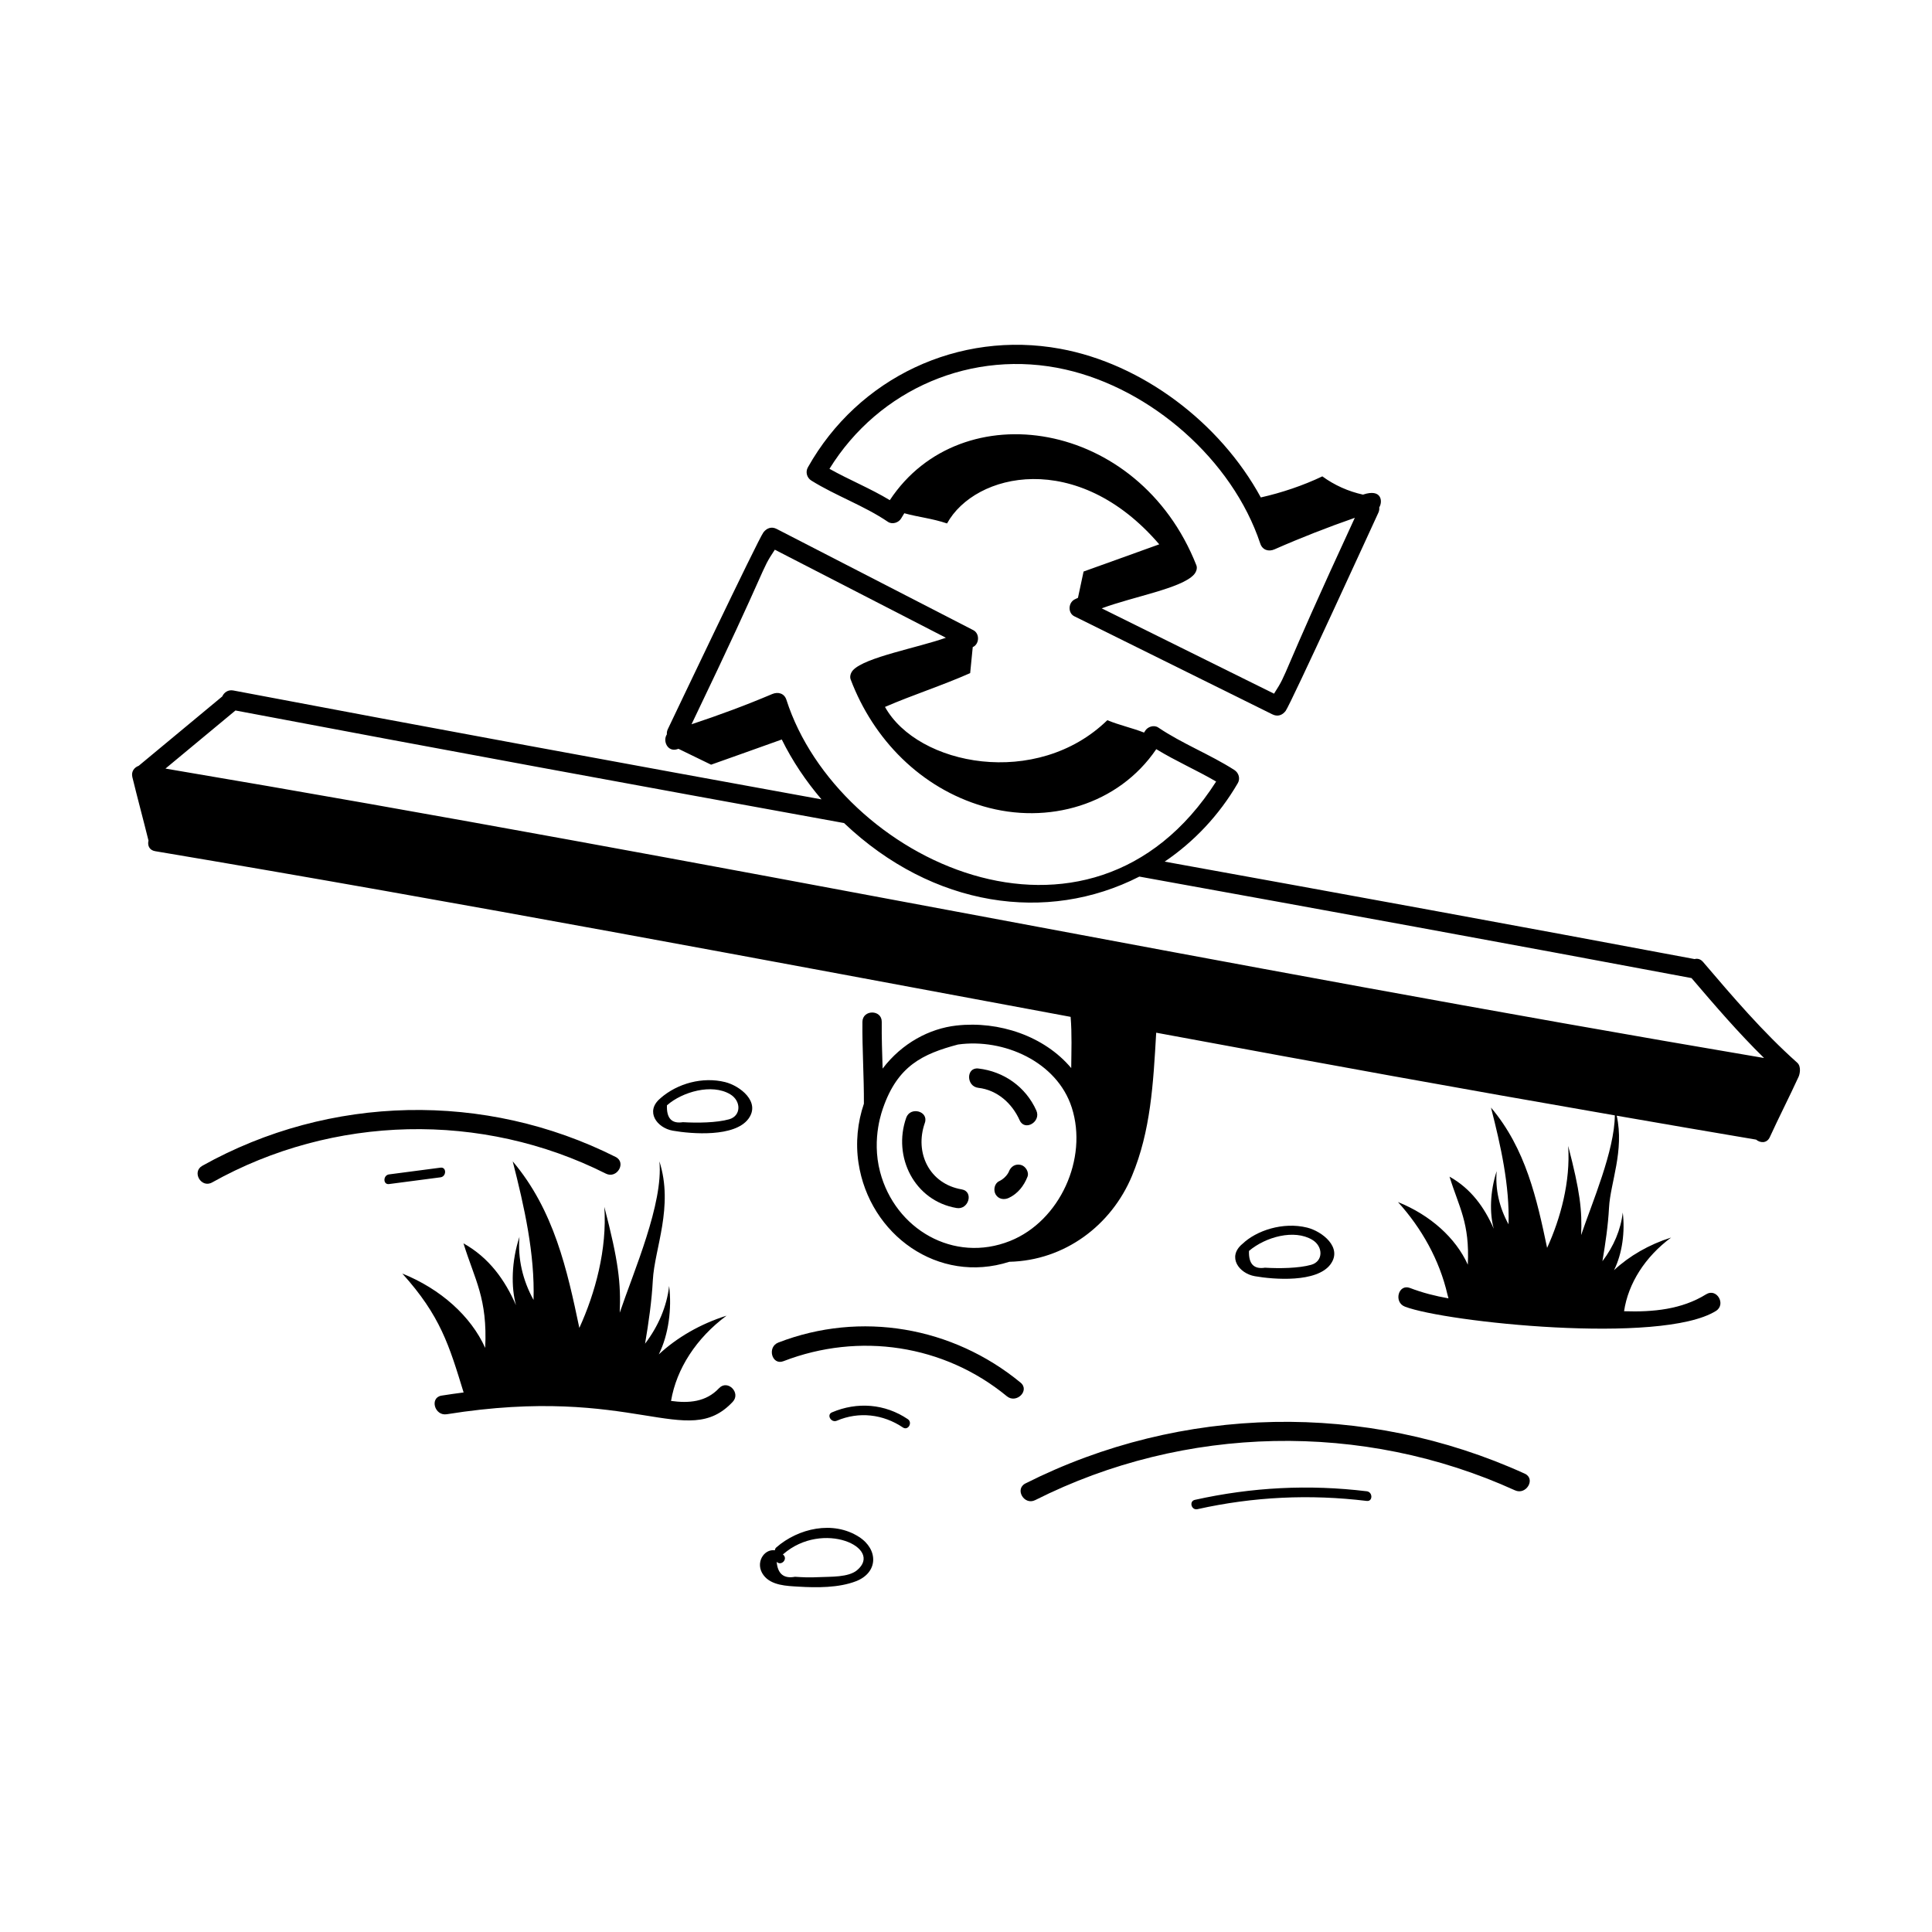 <svg id="Layer_1" enable-background="new 0 0 300 300" height="512" viewBox="0 0 300 300" width="512" xmlns="http://www.w3.org/2000/svg"><g id="App_Updates"><g><path d="m93.841 187.408c.443 6.571-1.403 13.364-3.881 18.789-1.887-8.983-3.92-18.266-10.346-25.862 1.804 7.051 3.448 14.373 3.233 21.519-1.697-3.074-2.471-6.459-2.186-9.801-1.254 3.811-1.315 7.832-.536 10.618-1.732-3.931-4.165-7.363-8.155-9.601 1.752 5.69 3.746 8.514 3.37 16.229-2.217-4.93-6.922-9.149-12.872-11.544 5.913 6.547 7.271 11.128 9.521 18.465-1.141.148-2.281.307-3.419.489-1.901.305-1.094 3.196.798 2.893 29.209-4.679 37.27 5.672 44.405-1.922 1.321-1.406-.796-3.532-2.121-2.122-2.043 2.174-4.719 2.348-7.454 1.977.843-5.003 3.93-9.762 8.618-13.238-4.071 1.286-7.697 3.388-10.521 6.013 1.536-3.088 2.041-7.129 1.608-10.628-.36 3.157-1.663 6.24-3.738 8.963.557-3.284 1.033-6.586 1.207-9.867.259-4.891 3.271-11.412 1.019-18.444.634 6.525-3.972 17.041-6.161 23.505.195-4.582-.192-8.015-2.389-16.432z"/><path d="m279.061 165.004c-5.338-4.756-9.977-10.204-14.609-15.631-.397-.466-.88-.569-1.316-.448-27.408-5.155-54.844-10.163-82.286-15.133 4.538-3.076 8.443-7.187 11.353-12.18.42-.721.146-1.614-.538-2.052-3.788-2.424-8.086-4.074-11.81-6.59-.672-.454-1.664-.126-2.052.538-.05.085-.104.163-.155.246-1.976-.766-3.701-1.106-5.705-1.92-10.94 10.648-29.432 7.076-34.522-2.063 4.351-1.885 8.893-3.325 13.226-5.25.134-1.347.268-2.693.401-4.04.028-.015.059-.025.087-.04.965-.516.989-2.081 0-2.59-10.18-5.24-20.36-10.48-30.54-15.72-.792-.408-1.533-.135-2.052.538-.796 1.031-14.27 29.362-14.84 30.55-.135.281-.172.554-.15.811-.679 1.018.114 2.776 1.594 2.313.068-.021.136-.045.204-.067 1.69.821 3.379 1.643 5.069 2.464 3.69-1.288 7.3-2.615 10.975-3.911 1.628 3.311 3.729 6.437 6.171 9.299-30.46-5.542-60.911-11.142-91.33-16.909-.832-.158-1.453.316-1.726.926-4.325 3.59-8.649 7.18-12.974 10.77-.667.238-1.197.877-.981 1.762.802 3.293 1.691 6.564 2.504 9.855-.177.71.101 1.482 1.032 1.639 47.493 7.978 94.811 16.921 142.155 25.726.22 2.644.115 5.301.093 7.954-4.178-4.976-11.223-7.344-17.797-6.609-.006 0-.012-0-.018 0-.006 0-.012.002-.018.003-4.17.47-8.44 2.72-11.453 6.686-.076-2.418-.161-4.837-.136-7.259.021-1.931-2.979-1.933-3 0-.044 4.241.251 8.471.229 12.711-.987 2.904-1.313 6.072-.836 9.213 1.692 11.145 12.385 18.868 23.42 15.334 8.588-.198 15.833-5.646 19.042-13.339 2.9-6.954 3.306-14.263 3.761-22.234 28.302 5.24 45.767 8.419 71.217 12.839-.052 5.518-3.52 13.524-5.233 18.585.164-3.859-.162-6.75-2.012-13.84.373 5.535-1.182 11.256-3.27 15.826-1.59-7.566-3.302-15.385-8.714-21.784 1.52 5.939 2.904 12.106 2.724 18.126-1.43-2.59-2.082-5.441-1.842-8.255-1.058 3.215-1.106 6.598-.452 8.943-1.46-3.314-3.511-6.203-6.869-8.087 1.476 4.793 3.155 7.172 2.838 13.669-1.867-4.153-5.83-7.707-10.842-9.724 3.679 4.074 6.443 8.983 7.686 14.375.035.151.091.356.156.579-2.052-.363-4.057-.87-5.973-1.61-1.802-.696-2.583 2.204-.797 2.893 6.209 2.397 39.767 5.975 48.292.676 1.636-1.017.132-3.614-1.514-2.59-3.781 2.35-8.239 2.781-12.743 2.629.637-4.32 3.264-8.445 7.303-11.44-3.43 1.083-6.483 2.854-8.862 5.065 1.299-2.611 1.718-6.017 1.354-8.952-.303 2.664-1.404 5.264-3.157 7.56.47-2.77.878-5.554 1.025-8.321.202-3.825 2.398-8.834 1.194-14.272 7.212 1.252 14.424 2.5 21.642 3.713.66.547 1.679.602 2.132-.388 1.445-3.156 3.035-6.245 4.48-9.401.145-.317.463-1.545-.235-2.166zm-16.403-13.127c3.628 4.25 7.275 8.496 11.264 12.409-83.948-14.213-163.599-30.655-248.227-44.942 3.623-3.007 7.245-6.014 10.868-9.021 31.475 5.962 62.982 11.75 94.5 17.48 13.798 13.099 31.527 15.628 45.857 8.313 28.594 5.175 57.181 10.389 85.738 15.761zm-142.344-66.521c8.854 4.558 17.708 9.115 26.562 13.672-4.409 1.565-12.489 3.013-14.4 5.016-.345.362-.573.963-.386 1.459 3.522 9.321 10.898 16.859 20.588 19.695 10.053 2.943 20.982-.22 26.868-8.869 2.993 1.835 6.26 3.255 9.296 5.027-19.703 30.802-58.774 12.11-66.729-12.69-.324-1.011-1.297-1.281-2.204-.896-4.113 1.745-8.293 3.291-12.528 4.694 12.521-26.079 10.523-23.459 12.933-27.108zm16.342 96.607c-1.39-5.312.447-9.785.468-9.923 2.274-6.53 6.116-8.385 11.644-9.852.005-0.0.009 0 .015-0 7.046-.98 15.347 2.651 17.642 9.798 2.547 7.93-1.86 17.618-9.573 20.706-8.758 3.506-17.867-1.832-20.195-10.729z"/><path d="m158.333 173.957c.787 1.759 3.373.235 2.591-1.514-1.643-3.672-5.044-6.073-9.013-6.526-1.915-.219-1.899 2.783 0 3 2.945.336 5.245 2.409 6.422 5.041z"/><path d="m211.643 76.806c-2.256-.497-4.42-1.453-6.312-2.836-2.968 1.418-6.32 2.546-9.552 3.272-6.326-11.617-18.416-20.751-31.141-23.083-15.765-2.89-31.362 4.468-39.191 18.412-.405.721-.16 1.617.538 2.052 3.805 2.372 8.191 3.891 11.896 6.409.664.452 1.674.131 2.053-.538.155-.274.321-.535.485-.797 2.271.623 4.254.783 6.637 1.583 4.338-7.882 20.234-11.582 32.951 3.242-3.911 1.4-7.849 2.837-11.75 4.226-.291 1.362-.582 2.724-.873 4.086-.188.091-.384.168-.566.271-.939.523-1.016 2.087 0 2.59 10.254 5.078 20.509 10.155 30.763 15.233.791.392 1.536.15 2.052-.538.773-1.031 13.849-29.587 14.397-30.774.134-.289.167-.57.138-.833.535-.817.469-2.983-2.525-1.979zm-13.813 30.907c-8.919-4.417-17.837-8.833-26.756-13.249 4.879-1.819 12.372-3.097 14.312-5.231.334-.368.583-.959.386-1.459-8.945-22.69-36.518-26.901-47.602-10.11-2.994-1.813-6.313-3.147-9.371-4.867 7.683-12.423 22.21-18.682 36.638-15.42 13.254 2.996 25.91 13.971 30.258 27.032.332.996 1.292 1.298 2.203.896 4.1-1.806 8.256-3.428 12.478-4.9-12.107 26.18-10.181 23.626-12.546 27.309z"/><path d="m149.335 184.688c-5.01-.85-7.359-5.674-5.727-10.322.641-1.825-2.257-2.61-2.893-.797-2.133 6.076 1.288 12.904 7.822 14.012 1.889.32 2.7-2.57.798-2.893z"/><path d="m159.546 182.728c.288-.732-.315-1.678-1.048-1.845-.863-.196-1.537.264-1.845 1.048.136-.347-.187.86-1.512 1.485-.733.345-.921 1.397-.538 2.052.439.751 1.316.884 2.052.538 1.392-.655 2.339-1.873 2.891-3.278z"/><path d="m120.858 208.471c-1.782.688-1.008 3.59.797 2.893 11.739-4.535 24.934-2.583 34.691 5.445 1.479 1.217 3.614-.894 2.121-2.122-10.552-8.682-24.815-11.159-37.61-6.216z"/><path d="m160.75 232.935c23.19-11.687 50.853-12.273 74.499-1.516 1.744.793 3.271-1.791 1.514-2.59-24.686-11.23-53.3-10.694-77.527 1.516-1.725.869-.208 3.458 1.514 2.59z"/><path d="m95.593 179.65c-20.23-10.178-44.4-9.688-64.175 1.371-1.686.942-.174 3.535 1.514 2.59 18.801-10.514 41.894-11.057 61.146-1.371 1.72.866 3.241-1.722 1.514-2.59z"/><path d="m185.539 232.897c-.942.21-.543 1.656.398 1.447 8.716-1.939 17.439-2.351 26.293-1.279.957.115.948-1.386 0-1.5-9.004-1.09-17.847-.636-26.691 1.332z"/><path d="m68.403 181.313c-2.665.349-5.33.698-7.994 1.047-.943.124-.956 1.625 0 1.5 2.665-.349 5.329-.698 7.994-1.047.943-.124.956-1.625 0-1.5z"/><path d="m129.184 219.312c-.885.376-.122 1.669.757 1.295 3.438-1.463 7.183-1.021 10.26 1.049.803.541 1.555-.759.757-1.295-3.559-2.395-7.849-2.72-11.774-1.049z"/><path d="m118.548 244.575c1.201 1.635 3.626 1.69 5.454 1.8 2.812.168 6.248.195 8.928-.848 3.46-1.346 3.478-4.938.453-6.88-4.029-2.587-9.426-1.336-12.827 1.625-.16.14-.222.3-.232.458-1.718-.252-3.134 1.998-1.776 3.846zm3.069-3.243c6.155-5.358 15.645-.974 11.456 2.498-1.347 1.117-4.121.982-5.743 1.062-1.831.091-2.787.016-3.882-.05-1.741.324-2.689-.45-2.844-2.322.68.687 1.74-.374 1.061-1.061-.036-.036-.072-.059-.107-.092.02-.015.041-.018.06-.035z"/><path d="m206.597 196.322c1.934-2.619-1.312-5.128-3.628-5.701-3.752-.928-7.898.459-10.063 2.547-.007.006-.015.006-.022.013-2.356 2.004-.498 4.554 1.968 4.987 2.954.518 9.619 1.036 11.747-1.846zm-12.654-2.081c2.605-2.198 7.035-3.4 9.829-1.722 1.722 1.034 1.715 3.349-.169 3.879-1.946.548-4.947.583-7.183.45-1.725.271-2.55-.598-2.477-2.607z"/><path d="m116.216 173.725c1.934-2.619-1.312-5.128-3.628-5.701-3.465-.856-7.371.181-10.032 2.505-.015.013-.018.028-.031.042-.007.006-.016.006-.023.013-2.356 2.004-.498 4.554 1.968 4.987 2.954.519 9.619 1.036 11.746-1.846zm-12.653-2.081c.015-.013.019-.028.032-.042.007-.006.015-.006.022-.012 2.321-2.028 6.907-3.39 9.775-1.667 1.722 1.034 1.715 3.349-.169 3.879-1.939.546-4.937.583-7.183.45-1.725.271-2.551-.599-2.477-2.607z"/></g></g></svg>
